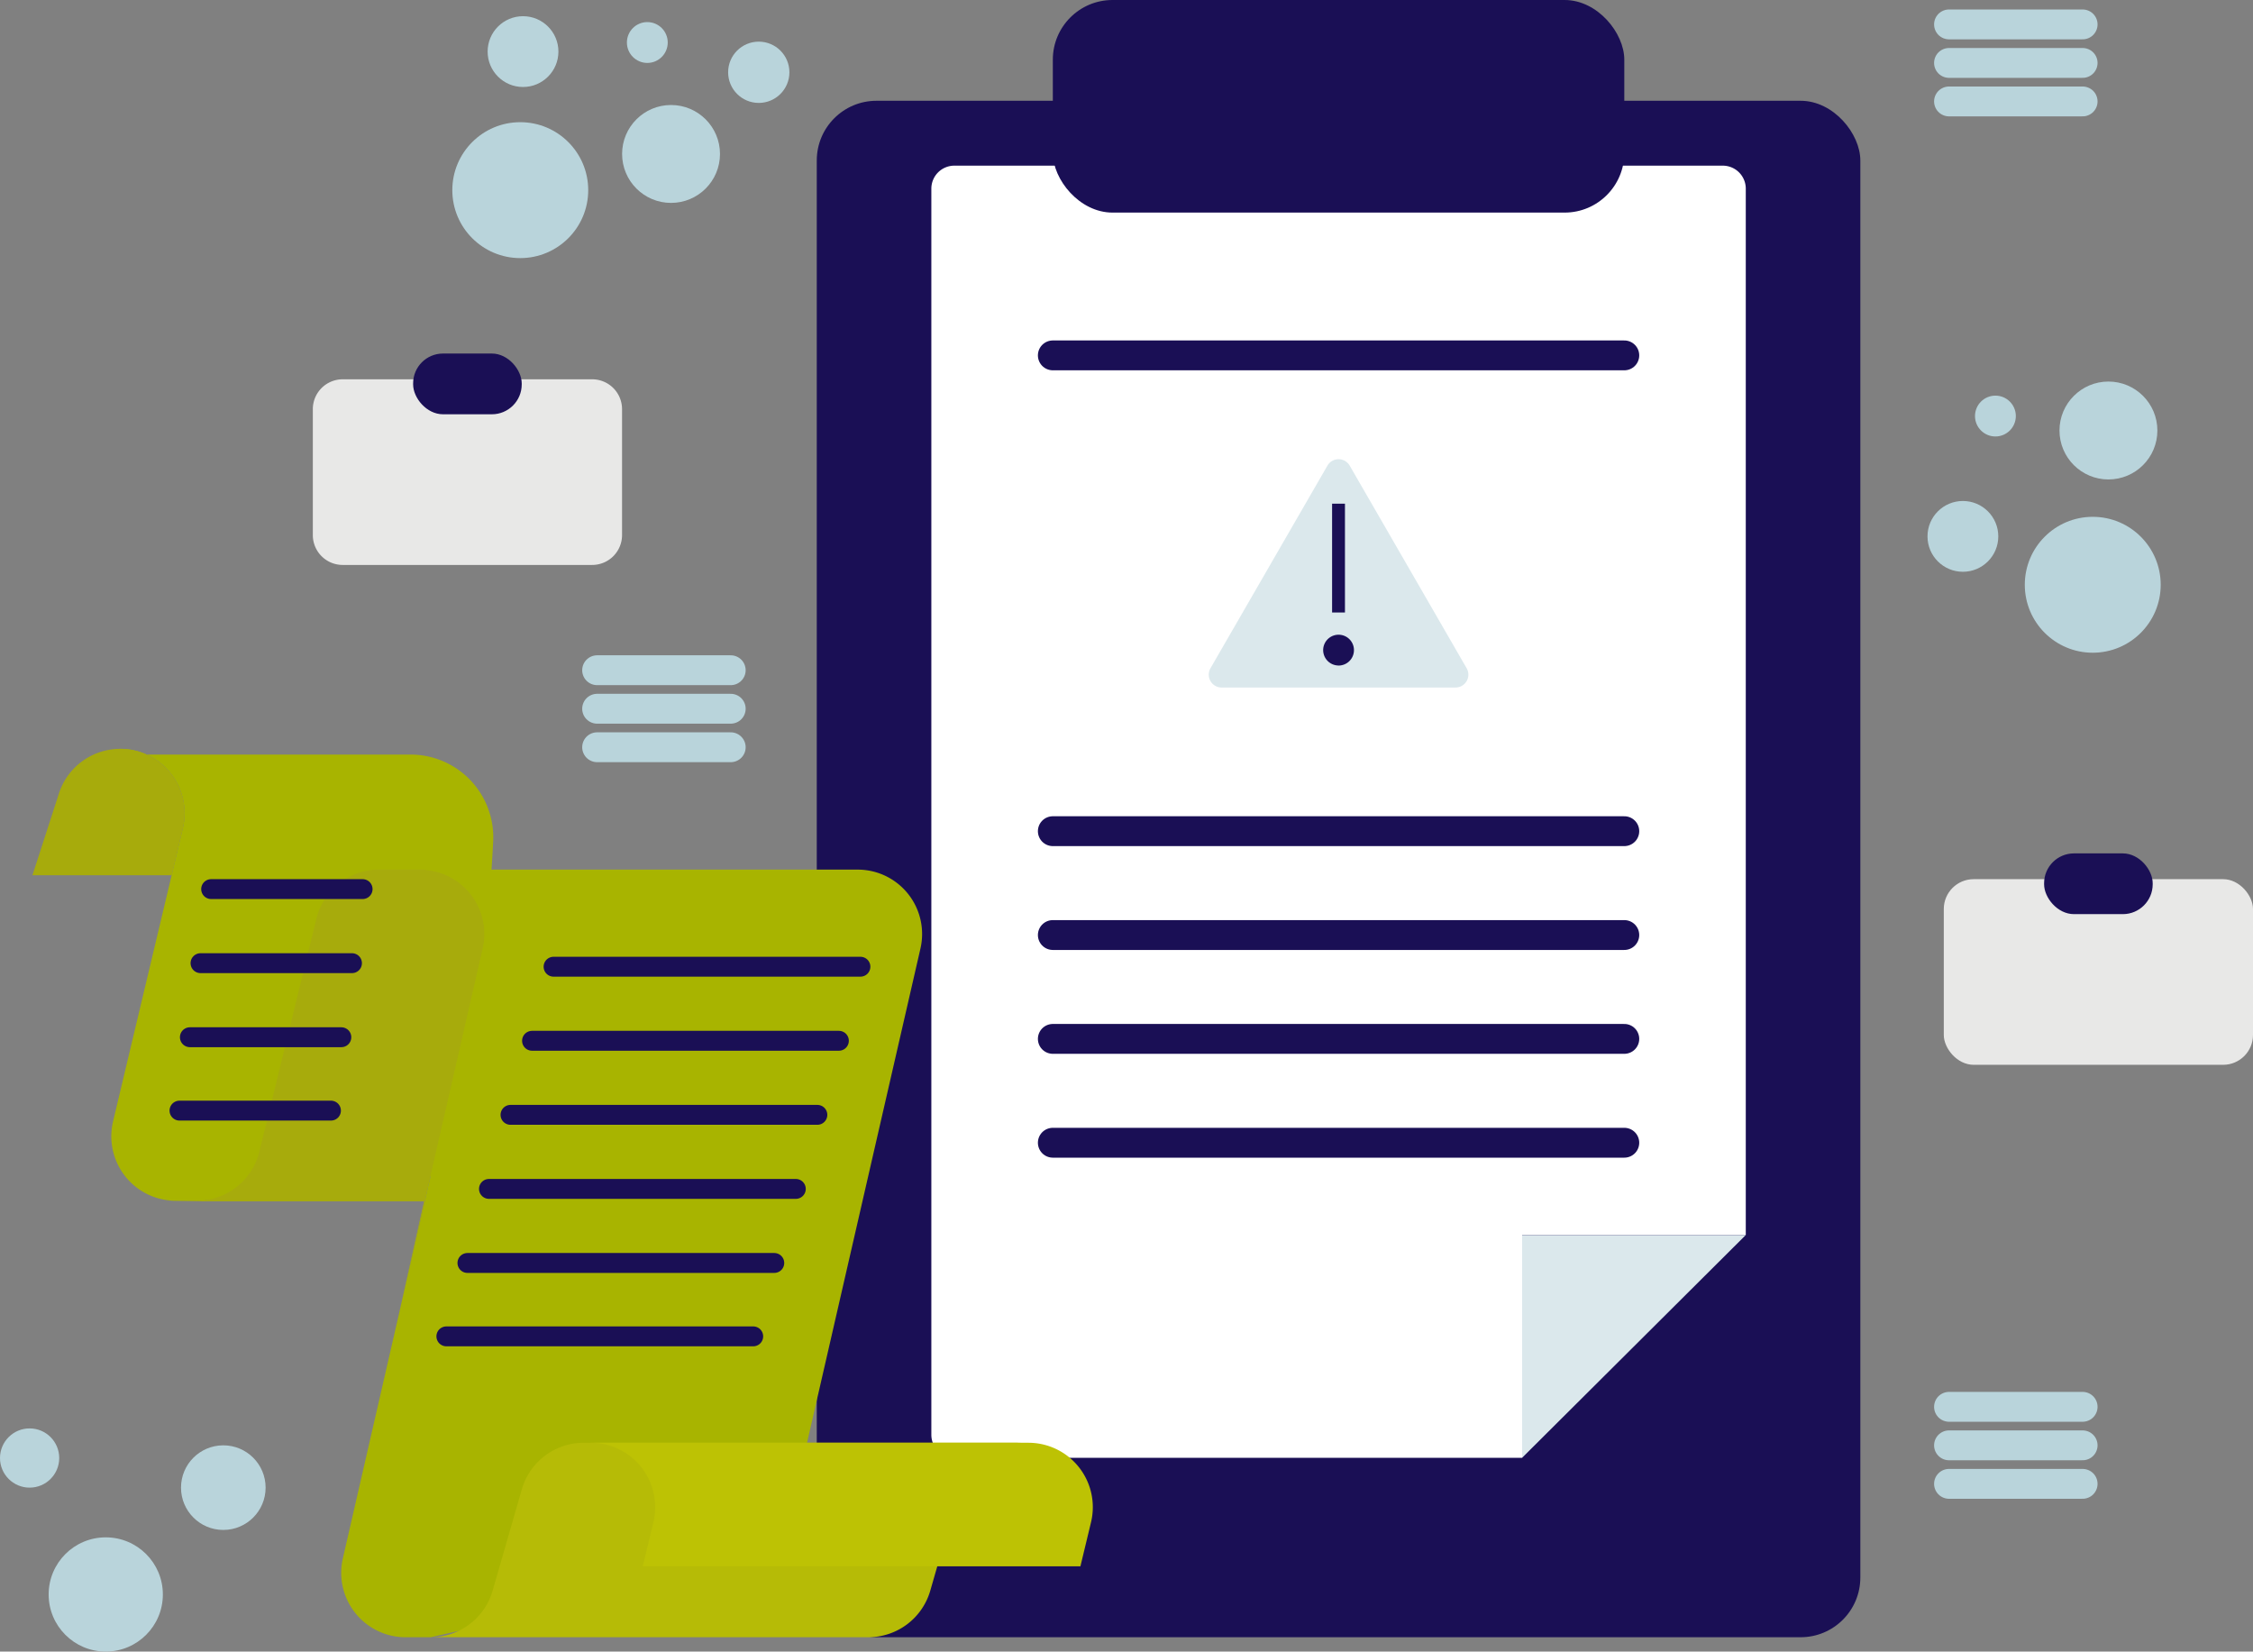 <svg xmlns="http://www.w3.org/2000/svg" width="226.423" height="165.971" viewBox="0 0 226.423 165.971">
  <rect x="0" y="0" width="226.423" height="165.971" fill="#808080" stroke="none"/>
  <g id="no-records" transform="translate(-43.625 -62.621)">
    <rect id="Rectangle_193" data-name="Rectangle 193" width="104.877" height="154.402" rx="6" transform="translate(125.709 72.748)" fill="#1a0f55"/>
    <path id="Path_646" data-name="Path 646" d="M336.406,215.3v22.381H279.343a2.312,2.312,0,0,1-2.312-2.312V110.142a2.312,2.312,0,0,1,2.312-2.312h77.225a2.312,2.312,0,0,1,2.312,2.312V215.3Z" transform="translate(-139.807 -28.562)" fill="#fff"/>
    <path id="Path_647" data-name="Path 647" d="M411.1,372.879V350.5h22.474Z" transform="translate(-214.505 -163.763)" fill="#dbe8ec"/>
    <path id="Path_849" data-name="Path 849" d="M3,0H28.075a3,3,0,0,1,3,3V15.655a3,3,0,0,1-3,3H3a3,3,0,0,1-3-3V3A3,3,0,0,1,3,0Z" transform="translate(75.064 100.738)" fill="#e8e8e7"/>
    <rect id="Rectangle_195" data-name="Rectangle 195" width="10.913" height="6.104" rx="3" transform="translate(85.144 98.149)" fill="#1a0f55"/>
    <rect id="Rectangle_196" data-name="Rectangle 196" width="31.075" height="18.655" rx="3" transform="translate(238.973 150.971)" fill="#e8e8e7"/>
    <rect id="Rectangle_197" data-name="Rectangle 197" width="10.913" height="6.104" rx="3" transform="translate(249.054 148.381)" fill="#1a0f55"/>
    <path id="Path_648" data-name="Path 648" d="M94.509,240.744h26.51a8.313,8.313,0,0,1,8.3,8.752c-.837,16.055-3.5,33.293-3.5,33.293s-23.3,2.791-26.288,2.791H97.42a6.473,6.473,0,0,1-6.3-7.972l7.012-29.467a6.473,6.473,0,0,0-6.3-7.972h0Z" transform="translate(-36.132 -102.294)" fill="#a8b400"/>
    <path id="Path_649" data-name="Path 649" d="M86.43,285.637h25.964L109.821,297.2l8.485-36.972A6.473,6.473,0,0,0,112,252.3h-4.134a6.473,6.473,0,0,0-6.293,4.956l-5.72,23.362a6.473,6.473,0,0,1-6.293,4.956ZM73.042,252.872l2.627-8.115a6.473,6.473,0,0,1,6.193-4.589h0a6.473,6.473,0,0,1,6.3,7.972l-1.126,4.732Z" transform="translate(-26.156 -102.294)" fill="#a7ab0c"/>
    <path id="Path_650" data-name="Path 650" d="M151.036,267.571a6.473,6.473,0,0,1,6.309,7.921l-14.068,61.3a6.473,6.473,0,0,0,6.309,7.921h2.522l35.151-7.921,14.068-61.3a6.473,6.473,0,0,0-6.309-7.921H151.036Z" transform="translate(-65.196 -117.561)" fill="#a8b400"/>
    <path id="Path_651" data-name="Path 651" d="M204.886,417.172h2.522a6.473,6.473,0,0,0,6.22-4.68l2.935-10.183a6.473,6.473,0,0,1,6.22-4.68H178.8a6.473,6.473,0,0,0-6.22,4.68l-2.935,10.183a6.473,6.473,0,0,1-6.22,4.681Z" transform="translate(-76.512 -190.022)" fill="#b6bb06"/>
    <path id="Path_652" data-name="Path 652" d="M198.143,397.629h.708a6.473,6.473,0,0,1,6.293,7.988l-1.066,4.428h43.982l1.066-4.428a6.473,6.473,0,0,0-6.293-7.988h-44.69Z" transform="translate(-95.855 -190.022)" fill="#bdc204"/>
    <line id="Line_4" data-name="Line 4" x2="30.838" transform="translate(88.484 196.915)" fill="none" stroke="#1a0f55" stroke-linecap="round" stroke-width="2"/>
    <line id="Line_5" data-name="Line 5" x2="30.838" transform="translate(90.601 189.539)" fill="none" stroke="#1a0f55" stroke-linecap="round" stroke-width="2"/>
    <line id="Line_6" data-name="Line 6" x2="30.838" transform="translate(92.765 182.097)" fill="none" stroke="#1a0f55" stroke-linecap="round" stroke-width="2"/>
    <line id="Line_7" data-name="Line 7" x2="30.838" transform="translate(94.93 174.654)" fill="none" stroke="#1a0f55" stroke-linecap="round" stroke-width="2"/>
    <line id="Line_8" data-name="Line 8" x2="30.838" transform="translate(97.094 167.211)" fill="none" stroke="#1a0f55" stroke-linecap="round" stroke-width="2"/>
    <line id="Line_9" data-name="Line 9" x2="30.838" transform="translate(99.258 159.768)" fill="none" stroke="#1a0f55" stroke-linecap="round" stroke-width="2"/>
    <line id="Line_10" data-name="Line 10" x2="15.221" transform="translate(61.664 174.23)" fill="none" stroke="#1a0f55" stroke-linecap="round" stroke-width="2"/>
    <line id="Line_11" data-name="Line 11" x2="15.221" transform="translate(62.708 166.854)" fill="none" stroke="#1a0f55" stroke-linecap="round" stroke-width="2"/>
    <line id="Line_12" data-name="Line 12" x2="15.221" transform="translate(63.777 159.412)" fill="none" stroke="#1a0f55" stroke-linecap="round" stroke-width="2"/>
    <line id="Line_13" data-name="Line 13" x2="15.221" transform="translate(64.845 151.969)" fill="none" stroke="#1a0f55" stroke-linecap="round" stroke-width="2"/>
    <path id="Path_653" data-name="Path 653" d="M353.031,197.39H341.278a1.292,1.292,0,0,1-1.119-1.939l5.876-10.178,5.876-10.178a1.292,1.292,0,0,1,2.239,0l5.876,10.178,5.876,10.178a1.292,1.292,0,0,1-1.119,1.939Z" transform="translate(-174.882 -65.679)" fill="#dbe8ec"/>
    <path id="Union_1" data-name="Union 1" d="M-13555.834-284.127a1.55,1.55,0,0,1-1.389-1.694,1.547,1.547,0,0,1,1.691-1.385,1.546,1.546,0,0,1,1.388,1.691,1.549,1.549,0,0,1-1.54,1.4C-13555.733-284.12-13555.784-284.122-13555.834-284.127Zm-.5-5.321v-10.932h1.293v10.932Z" transform="translate(13733.832 413.619)" fill="#1a0f55"/>
    <line id="Line_14" data-name="Line 14" x2="57.433" transform="translate(149.432 146.148)" fill="none" stroke="#1a0f55" stroke-linecap="round" stroke-width="3"/>
    <line id="Line_15" data-name="Line 15" x2="57.433" transform="translate(149.432 156.584)" fill="none" stroke="#1a0f55" stroke-linecap="round" stroke-width="3"/>
    <line id="Line_16" data-name="Line 16" x2="57.433" transform="translate(149.432 167.021)" fill="none" stroke="#1a0f55" stroke-linecap="round" stroke-width="3"/>
    <line id="Line_17" data-name="Line 17" x2="57.433" transform="translate(149.432 177.457)" fill="none" stroke="#1a0f55" stroke-linecap="round" stroke-width="3"/>
    <line id="Line_18" data-name="Line 18" x2="57.433" transform="translate(149.432 98.334)" fill="none" stroke="#1a0f55" stroke-linecap="round" stroke-width="3"/>
    <rect id="Rectangle_199" data-name="Rectangle 199" width="57.433" height="21.364" rx="6" transform="translate(149.432 62.621)" fill="#1a0f55"/>
    <line id="Line_19" data-name="Line 19" x2="13.427" transform="translate(103.635 129.973)" fill="none" stroke="#b9d4db" stroke-linecap="round" stroke-width="3"/>
    <line id="Line_20" data-name="Line 20" x2="13.427" transform="translate(103.635 133.843)" fill="none" stroke="#b9d4db" stroke-linecap="round" stroke-width="3"/>
    <line id="Line_21" data-name="Line 21" x2="13.427" transform="translate(103.635 137.713)" fill="none" stroke="#b9d4db" stroke-linecap="round" stroke-width="3"/>
    <line id="Line_22" data-name="Line 22" x2="13.428" transform="translate(239.498 65.074)" fill="none" stroke="#b9d4db" stroke-linecap="round" stroke-width="3"/>
    <line id="Line_23" data-name="Line 23" x2="13.428" transform="translate(239.498 68.945)" fill="none" stroke="#b9d4db" stroke-linecap="round" stroke-width="3"/>
    <line id="Line_24" data-name="Line 24" x2="13.428" transform="translate(239.498 72.815)" fill="none" stroke="#b9d4db" stroke-linecap="round" stroke-width="3"/>
    <line id="Line_25" data-name="Line 25" x2="13.428" transform="translate(239.498 203.996)" fill="none" stroke="#b9d4db" stroke-linecap="round" stroke-width="3"/>
    <line id="Line_26" data-name="Line 26" x2="13.428" transform="translate(239.498 207.866)" fill="none" stroke="#b9d4db" stroke-linecap="round" stroke-width="3"/>
    <line id="Line_27" data-name="Line 27" x2="13.428" transform="translate(239.498 211.736)" fill="none" stroke="#b9d4db" stroke-linecap="round" stroke-width="3"/>
    <circle id="Ellipse_15" data-name="Ellipse 15" cx="5.739" cy="5.739" r="5.739" transform="translate(48.514 217.113)" fill="#b9d4db"/>
    <circle id="Ellipse_16" data-name="Ellipse 16" cx="2.976" cy="2.976" r="2.976" transform="translate(43.625 206.165)" fill="#b9d4db"/>
    <circle id="Ellipse_17" data-name="Ellipse 17" cx="4.251" cy="4.251" r="4.251" transform="translate(61.816 207.866)" fill="#b9d4db"/>
    <circle id="Ellipse_18" data-name="Ellipse 18" cx="6.829" cy="6.829" r="6.829" transform="translate(247.114 114.557)" fill="#b9d4db"/>
    <circle id="Ellipse_19" data-name="Ellipse 19" cx="3.557" cy="3.557" r="3.557" transform="translate(237.336 112.966)" fill="#b9d4db"/>
    <circle id="Ellipse_20" data-name="Ellipse 20" cx="2.052" cy="2.052" r="2.052" transform="translate(242.109 102.379)" fill="#b9d4db"/>
    <circle id="Ellipse_21" data-name="Ellipse 21" cx="4.919" cy="4.919" r="4.919" transform="translate(250.6 100.964)" fill="#b9d4db"/>
    <circle id="Ellipse_22" data-name="Ellipse 22" cx="6.829" cy="6.829" r="6.829" transform="translate(89.082 74.9)" fill="#b9d4db"/>
    <circle id="Ellipse_23" data-name="Ellipse 23" cx="3.557" cy="3.557" r="3.557" transform="translate(92.631 64.249)" fill="#b9d4db"/>
    <circle id="Ellipse_24" data-name="Ellipse 24" cx="3.079" cy="3.079" r="3.079" transform="translate(116.801 66.806)" fill="#b9d4db"/>
    <circle id="Ellipse_25" data-name="Ellipse 25" cx="2.052" cy="2.052" r="2.052" transform="translate(106.628 64.841)" fill="#b9d4db"/>
    <circle id="Ellipse_26" data-name="Ellipse 26" cx="4.919" cy="4.919" r="4.919" transform="translate(106.145 73.173)" fill="#b9d4db"/>
  </g>
</svg>
